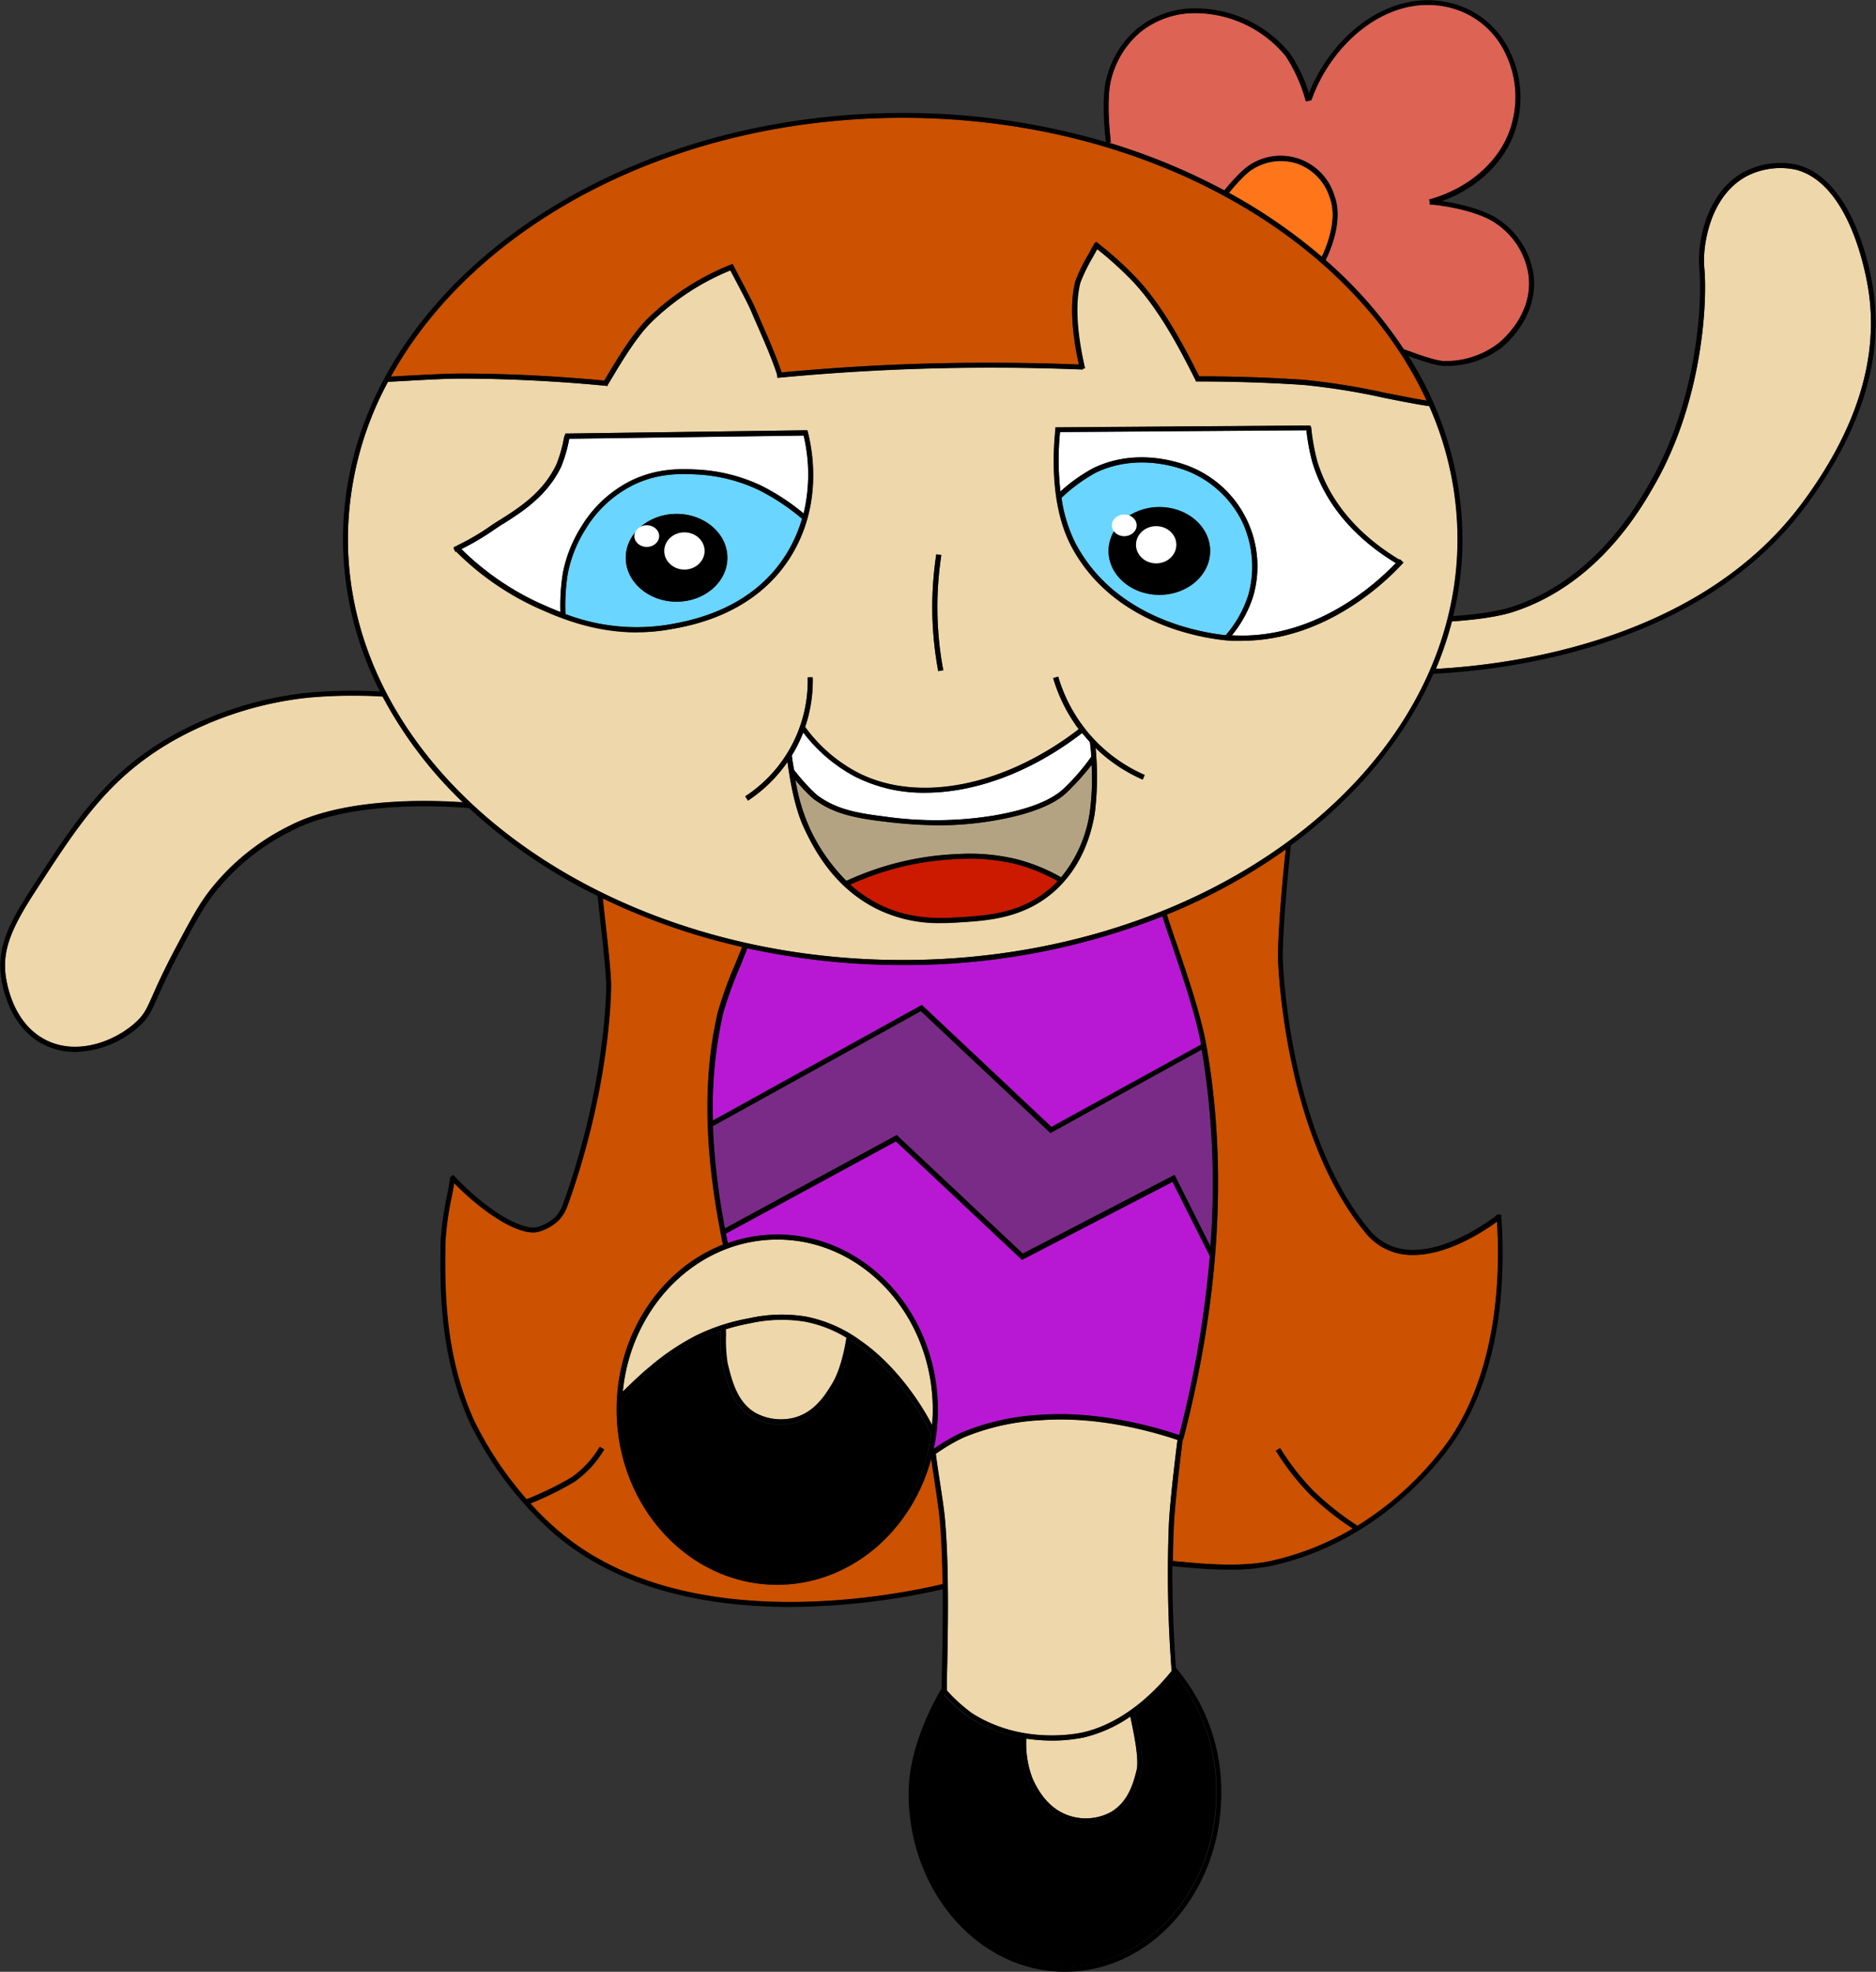 <svg xmlns="http://www.w3.org/2000/svg" viewBox="0 0 371.98 390.99"><rect x="0" y="0" width="371.98" height="390.99" fill="#333333" stroke="none"/><defs><style>.cls-1{fill:#cc5100;}.cls-2{fill:#6ad5ff;}.cls-3{fill:#fff;}.cls-4{fill:#b818d4;}.cls-5{fill:#eed7aa;}.cls-6{fill:#7a2b88;}.cls-7{fill:#ff751a;}.cls-8{fill:#dd6355;}.cls-9{fill:#cc1a00;}.cls-10{fill:#b4a382;}</style></defs><g id="Layer_2" data-name="Layer 2"><path class="cls-1" d="M345.71,427.84c2.19,6.47,4.91,14.52,6,20.45,4.2,23.73,2.7,49.84-4.44,77.6l0,0-.17.48-.06.25h0l-.07.21h0c-.45,3.63-1.43,11.77-1.68,16.26-.12,2.31-.19,4.84-.21,7.46l1.24.11c4.58.44,12.25,1.16,18.14-.12a55.26,55.26,0,0,0,16.28-6.43,55.48,55.48,0,0,1-8.46-6.73,49.66,49.66,0,0,1-6.79-8.7l.85-.53A48.22,48.22,0,0,0,373,536.7a55.63,55.63,0,0,0,8.68,6.86,63.29,63.29,0,0,0,18-16.76c7.33-10.43,10.74-25.85,9.67-43.53-2.78,2-9.81,6.61-16.6,6.61a11.8,11.8,0,0,1-9.74-4.73c-16.07-19.69-17.06-53.53-17.07-53.87-.1-4.08.68-14.08,1.52-21.83a116,116,0,0,1-23.57,12.92C344.4,424,345,425.82,345.71,427.84Z" transform="translate(-112.51 -241.03)"/><path class="cls-2" d="M271.57,343.89a43.4,43.4,0,0,0-8.53-5.67,32.4,32.4,0,0,0-11.91-3.07c-3.18-.18-8-.45-13.21,2.15a23.14,23.14,0,0,0-9.33,8.71,25.66,25.66,0,0,0-3.5,8.8,40.42,40.42,0,0,0-.46,8,39.53,39.53,0,0,0,20.58,2.07c4.06-.72,16.39-2.89,23.3-14.06A28.68,28.68,0,0,0,271.57,343.89Zm-24.9,16.45c-5.56,0-10.08-3.91-10.08-8.71s4.52-8.7,10.08-8.7,10.07,3.91,10.07,8.7S252.22,360.34,246.67,360.34Z" transform="translate(-112.51 -241.03)"/><path class="cls-3" d="M227.75,345.47a24.18,24.18,0,0,1,9.72-9.07c5.46-2.71,10.43-2.43,13.72-2.25a33.57,33.57,0,0,1,12.28,3.17,43.86,43.86,0,0,1,8.38,5.5,33.3,33.3,0,0,0,0-15.45l-46.49.63,0,.11a29.06,29.06,0,0,1-1.56,5.38c-2.8,5.89-7.85,9.07-11.54,11.39-.42.26-.95.62-1.55,1a51.67,51.67,0,0,1-6.72,4,54.31,54.31,0,0,0,15.17,10.57c1.24.56,2.75,1.24,4.5,1.91a40.47,40.47,0,0,1,.48-7.78A26.82,26.82,0,0,1,227.75,345.47Z" transform="translate(-112.51 -241.03)"/><path class="cls-1" d="M297.8,534.47c-.23-1.5-.45-2.93-.62-4.19-3.86,14.44-16.09,25-30.55,25-17.55,0-31.82-15.59-31.82-34.75,0-15,8.8-27.87,21.07-32.7-2.38-11.7-5-29.09-1-46.12a79.13,79.13,0,0,1,3.46-9.55c.5-1.23,1-2.39,1.34-3.35a129.21,129.21,0,0,1-27.62-9.62c.1.89.2,1.82.31,2.82.58,5.23,1.31,11.74,1.34,14.34,0,.19.12,19.5-8.64,43.78a8.12,8.12,0,0,1-1.73,2.86,9.31,9.31,0,0,1-4,2.29,3.74,3.74,0,0,1-1.09.14c-3.62,0-9.81-3.84-15.65-9.76-.12.74-.29,1.63-.48,2.63a60.71,60.71,0,0,0-1.26,8.94c-.12,8.76-.31,22,5.61,35.32h0A70.16,70.16,0,0,0,217,538.34a62.92,62.92,0,0,0,9-4.39,20,20,0,0,0,5.51-6l.86.51a20.92,20.92,0,0,1-5.79,6.34,61,61,0,0,1-8.83,4.37,57.91,57.91,0,0,0,4.84,4.81c24.1,21.38,64.8,14,76.7,11.24l.24,0c-.06-4.17-.2-8.28-.5-12C298.75,540.71,298.26,537.54,297.8,534.47Z" transform="translate(-112.51 -241.03)"/><path class="cls-4" d="M297.88,528.18a37.76,37.76,0,0,1,5.35-3.09,47.46,47.46,0,0,1,15.4-3.47c11-.85,21.71,2,27.66,4a213.52,213.52,0,0,0,6.09-35.49L345,475.39l-29.82,15.46-.26-.24-24.74-23.25L256.53,485.6l-.12-.22q.21,1.1.42,2.13a29.38,29.38,0,0,1,9.8-1.69c17.55,0,31.82,15.58,31.82,34.74a37.46,37.46,0,0,1-.81,7.78Z" transform="translate(-112.51 -241.03)"/><path class="cls-5" d="M346,526.52c-5.87-2-16.41-4.74-27.27-3.9a46.2,46.2,0,0,0-15.1,3.4,36.84,36.84,0,0,0-5.18,3l-.37.24c.17,1.44.44,3.2.72,5.06.47,3.08,1,6.28,1.16,8.72.78,9.79.51,22.22.31,31.3l0,1.87,0,0a32.69,32.69,0,0,0,4.82,4.4c9.85,6.43,20.92,4.19,22.15,3.91,6.14-1.38,12.38-5.7,17.6-12.18a250.74,250.74,0,0,1-.54-29.33C344.53,538.45,345.54,530.06,346,526.52Z" transform="translate(-112.51 -241.03)"/><path class="cls-5" d="M324.94,601.19a10.44,10.44,0,0,0,7.86-.86c3.53-2.08,4.5-6,5.08-8.3.51-2.06-.47-6.87-1-9.45-.1-.45-.18-.85-.24-1.18a27.35,27.35,0,0,1-9.2,4.14,30.83,30.83,0,0,1-6.37.62,35,35,0,0,1-5.07-.38,19.61,19.61,0,0,0,1.21,7.82C319,597.71,321.61,600.26,324.94,601.19Z" transform="translate(-112.51 -241.03)"/><path class="cls-5" d="M297.45,520.56c0-18.6-13.82-33.74-30.82-33.74-15.89,0-29,13.22-30.65,30.14,1.51-1.46,3.8-3.68,5.36-4.92a47.43,47.43,0,0,1,9.14-6.17A39.44,39.44,0,0,1,261,502.43a29.57,29.57,0,0,1,11.26-.34,27.25,27.25,0,0,1,10.6,4.6c6.71,4.51,11.95,12,14.43,16.94C297.4,522.62,297.45,521.6,297.45,520.56Z" transform="translate(-112.51 -241.03)"/><path d="M337.54,580.77c.06.36.17.92.31,1.61.59,2.85,1.57,7.61,1,9.89-.61,2.48-1.65,6.63-5.54,8.92a10.57,10.57,0,0,1-5.38,1.4,12.6,12.6,0,0,1-3.26-.43c-3.63-1-6.45-3.77-8.38-8.16a20.47,20.47,0,0,1-1.28-8.39,28.5,28.5,0,0,1-10.49-4.13,32.07,32.07,0,0,1-4.87-4.41c-2.09,3.67-6,11.59-6,19.55,0,19,13.47,34.4,30,34.4s30-15.43,30-34.4A37,37,0,0,0,345.56,573,42.15,42.15,0,0,1,337.54,580.77Z" transform="translate(-112.51 -241.03)"/><path class="cls-5" d="M256.73,511.4c.83,3.39,1.85,7.61,5.43,9.77a10.65,10.65,0,0,0,7.77,1c4.07-1.09,6.14-4.46,7.51-6.68,1.93-3.15,2.73-8.22,2.87-9.2h0a24.79,24.79,0,0,0-8.24-3.18,29,29,0,0,0-10.91.34,39.43,39.43,0,0,0-4.79,1.19v1A28.69,28.69,0,0,0,256.73,511.4Z" transform="translate(-112.51 -241.03)"/><path d="M297.11,525.54c-2-4.65-7.51-13.13-14.77-18l-1.1-.72c-.26,1.6-1.11,6.17-2.95,9.17-1.45,2.36-3.65,5.93-8.11,7.13a12.48,12.48,0,0,1-3.05.38,10.6,10.6,0,0,1-5.48-1.46c-3.95-2.37-5-6.81-5.89-10.38a28.59,28.59,0,0,1-.35-6v-.7a37.87,37.87,0,0,0-4.48,1.84,46.77,46.77,0,0,0-9,6.06c-1.61,1.29-4.08,3.69-5.55,5.13l-.54.52c0,.69-.06,1.39-.06,2.09,0,18.61,13.82,33.75,30.82,33.75,14.29,0,26.34-10.71,29.81-25.18v0h0A34.9,34.9,0,0,0,297.11,525.54Z" transform="translate(-112.51 -241.03)"/><path class="cls-4" d="M343,422.74a138.72,138.72,0,0,1-51.45,9.65,143.4,143.4,0,0,1-30.85-3.32c-.38,1-.87,2.2-1.39,3.49a80,80,0,0,0-3.42,9.41,84,84,0,0,0-2,21.23l41.41-22.9L321,464.48l29.67-16.36c-1.08-5.83-3.72-13.65-5.86-20C344.08,426.16,343.46,424.33,343,422.74Z" transform="translate(-112.51 -241.03)"/><path class="cls-6" d="M350.8,449.16l-30,16.55-.26-.25L295.1,441.53,253.92,464.3l-.06-.11a135.69,135.69,0,0,0,2.4,20.41l34.05-18.47,25,23.5L345.41,474l7.11,14.1A162.14,162.14,0,0,0,350.8,449.16Z" transform="translate(-112.51 -241.03)"/><path class="cls-5" d="M468.66,274.69a14.63,14.63,0,0,0-9.89,1.32c-4.24,2.29-7.12,7-8.12,13.32a21.13,21.13,0,0,0-.18,5.12c.54,6.15-.2,25.68-9.8,42.57-2.8,4.92-11.32,19.91-28.14,25.35-3.89,1.26-9.81,1.72-12.13,1.88a68.52,68.52,0,0,1-3.18,9.41c15.81-.85,52.44-5.8,72.53-32.75,10.87-14.58,15.33-28.83,13.24-42.36C482.45,295.06,479.23,277.5,468.66,274.69Z" transform="translate(-112.51 -241.03)"/><path class="cls-5" d="M395.88,321.54c-2.6-.37-5.75-1-9.08-1.67A134.35,134.35,0,0,0,371,317.34c-7.09-.48-14.29-.71-21.4-.69v-.16l-.23-.44c-2.59-5.13-6.94-13.71-12.5-19.48A70.18,70.18,0,0,0,330,290.4c-.22.43-.5.92-.8,1.47a34.58,34.58,0,0,0-2.53,5.17c-1.56,6,.31,14.31.92,17l-.45.1v.14c-12.07-.49-24.31-.49-36.37,0-8,.33-16.16.89-24.16,1.65l-.06-.66c-.9-2.85-2.52-6.6-4-9.93-.38-.87-.75-1.72-1.09-2.52-.63-1.49-2-4.07-3.09-6.13-.4-.77-.78-1.48-1.09-2.07A48.94,48.94,0,0,0,241.59,305c-2.91,2.86-6,8.05-7.85,11.15l-.75,1.25,0,.17c-9.46-.93-19.68-1.45-28.76-1.46-3,0-7.16.22-10.79.42-1.45.08-2.8.16-4,.21a66,66,0,0,0-7.95,31.16c0,46,49.35,83.5,110,83.5s110-37.46,110-83.5A65.23,65.23,0,0,0,395.88,321.54Zm-98.48,37.9a69.37,69.37,0,0,1,.77-8.5l1,.16a67.79,67.79,0,0,0,.38,22.83l-1,.18A68.9,68.9,0,0,1,297.4,359.44Zm-58.63,7c-8.94,0-15.94-3.15-20.06-5a55.11,55.11,0,0,1-15.75-11l-.17.07-.14-.38-.21-.19.1-.1-.11-.27c.21-.08.43-.17.64-.27l.08-.07,0,0a47.8,47.8,0,0,0,6.93-4.1c.61-.41,1.15-.77,1.58-1,3.78-2.38,8.49-5.34,11.17-11a27.47,27.47,0,0,0,1.48-5.17l.13-.59.12,0V327l47.09-.64h.94l.09.38c1,4.07,2.8,14.61-3.35,24.57-7.14,11.56-19.81,13.79-24,14.52A37.59,37.59,0,0,1,238.77,366.41Zm100.31,29.2a31.54,31.54,0,0,1-9.34-6.27,59,59,0,0,1-.18,13.11c-.44,2.42-1.77,9.79-8,15.31-6,5.32-13.12,5.79-18.33,6.13-1.22.08-2.63.17-4.18.17a27.92,27.92,0,0,1-12.29-2.62c-9-4.29-13-12.39-14.65-15.85-2.06-4.2-3-10.11-3.46-13.48a28.73,28.73,0,0,1-7.83,7.67l-.55-.84a27.39,27.39,0,0,0,12.39-23.6l1,0a28.8,28.8,0,0,1-1.51,9.84,30.21,30.21,0,0,0,10.25,8.95c12,6.27,29.18,2.91,44-8.51a32.13,32.13,0,0,1-5.07-10.13l1-.28a30.92,30.92,0,0,0,7.09,12.41,30.57,30.57,0,0,0,10.05,7.1Zm19.6-27.52c-.61,0-1.22,0-1.84,0-2.28-.12-22.57-1.64-31.74-18.4-4.24-7.75-3.92-18-3.35-23.47h0v-.45l50.57-.37v.28h.13a40.93,40.93,0,0,0,1.18,6.68c2.94,9.91,10.45,16.13,16.32,19.65l0-.06.74.68C387.39,356.3,375.37,368.09,358.68,368.09Z" transform="translate(-112.51 -241.03)"/><path class="cls-7" d="M369.76,273.48a10.84,10.84,0,0,0-8.79,1.06c-1.45.83-3.84,3.57-4.76,4.73a107.93,107.93,0,0,1,18.39,12.66c.85-1.75,3.25-7.35,1.59-11.74A10.8,10.8,0,0,0,369.76,273.48Z" transform="translate(-112.51 -241.03)"/><path class="cls-3" d="M372.7,332.6a40.43,40.43,0,0,1-1.15-6.24l-48.85.36a54.74,54.74,0,0,0,.08,11.78,32.49,32.49,0,0,1,6.58-4.66c9.83-4.69,19.53-.11,19.94.09A21.32,21.32,0,0,1,361,359.25a23.27,23.27,0,0,1-4.24,7.78h.13c16.1.84,28.13-9.89,32.38-14.34C383.29,349.08,375.7,342.71,372.7,332.6Z" transform="translate(-112.51 -241.03)"/><path class="cls-8" d="M355.31,278.79c.73-.92,3.42-4.12,5.16-5.12a11.13,11.13,0,0,1,16.65,6.17c1.89,5-1,11.26-1.74,12.77a87.22,87.22,0,0,1,15.5,17.67l1.42.5c2.05.75,5.17,1.88,6.74,1.85a17.19,17.19,0,0,0,10.56-3.47c.71-.56,7-5.75,6-13.56a15,15,0,0,0-6.26-10.1c-3.72-2.76-11.46-3.83-13.33-3.89l0-.5-.13-.48c7.28-2,13.13-6.77,15.65-12.81a19.84,19.84,0,0,0-.64-16.44,16.62,16.62,0,0,0-11.05-8.85c-12.07-2.88-23.35,7.11-27.3,18.42l-.09,0v0l-1,.24a31.16,31.16,0,0,0-4-9A23.28,23.28,0,0,0,348,243.68a17.4,17.4,0,0,0-9.22,3.61,17.82,17.82,0,0,0-5.75,8.83c-.58,1.77-1.1,5.48-.25,13.12l-.5.05A125.43,125.43,0,0,1,355.31,278.79Z" transform="translate(-112.51 -241.03)"/><path class="cls-1" d="M204.17,315.1h0c8.89,0,18.85.51,28.15,1.4l.52-.87c1.87-3.14,5-8.4,8-11.35a50.1,50.1,0,0,1,16.94-10.92l.05.12h0c.34.69.87,1.68,1.44,2.77,1.17,2.19,2.48,4.68,3.13,6.2.34.81.71,1.65,1.08,2.52,1.43,3.31,3,7,4,9.91,7.71-.72,15.53-1.25,23.26-1.57,11.83-.48,23.83-.48,35.68,0-.76-3.45-2.16-10.86-.7-16.5a33.24,33.24,0,0,1,2.63-5.4c.34-.63.64-1.18.87-1.62l0,0,.1-.12c.08-.17.15-.32.21-.43l.09,0,.21-.28a69.86,69.86,0,0,1,7.75,6.92c5.67,5.87,10.05,14.54,12.68,19.71l0,.06c6.87,0,13.88.23,20.77.69A135.08,135.08,0,0,1,387,318.89c3.05.61,5.95,1.19,8.4,1.57-15-32.61-55.89-56.07-103.89-56.07-45.63,0-84.86,21.2-101.49,51.31l3.35-.18C197,315.33,201.12,315.1,204.17,315.1Z" transform="translate(-112.51 -241.03)"/><path class="cls-9" d="M302.43,411.38a56.28,56.28,0,0,0-15.17,2.68,58.57,58.57,0,0,0-6.14,2.38,25.92,25.92,0,0,0,6.1,4.1c6.27,3,12.11,2.61,16,2.35,5.34-.35,12-.78,17.72-5.88.47-.41.89-.83,1.3-1.26A34.94,34.94,0,0,0,314,412.4,38.29,38.29,0,0,0,302.43,411.38Z" transform="translate(-112.51 -241.03)"/><path class="cls-2" d="M358.8,344.49a20.64,20.64,0,0,0-9.93-9.66c-.39-.19-9.68-4.57-19.08-.09a32.55,32.55,0,0,0-6.83,5,29,29,0,0,0,3,9.46c7.93,14.5,24.48,17.26,29.58,17.77a22.65,22.65,0,0,0,4.49-8A21,21,0,0,0,358.8,344.49ZM342.39,359c-5.55,0-10.07-3.9-10.07-8.7s4.52-8.71,10.07-8.71,10.07,3.91,10.07,8.71S348,359,342.39,359Z" transform="translate(-112.51 -241.03)"/><path class="cls-3" d="M274.4,398.61c3.18,2.4,6.6,3.51,13.08,4.27a71.65,71.65,0,0,0,21.83-.1c10.21-1.71,13.23-4.56,14.22-5.49a43.24,43.24,0,0,0,5.35-6.22c-.08-1.25-.18-2.27-.29-2.91-.53-.57-1-1.17-1.52-1.78-10.05,7.74-21.19,11.84-31.15,11.84A29.91,29.91,0,0,1,282,395a31.28,31.28,0,0,1-10.2-8.73A27.58,27.58,0,0,1,270,390c-.16.28-.33.56-.5.84.09.75.23,1.75.41,2.91l.43.52A37.41,37.41,0,0,0,274.4,398.61Z" transform="translate(-112.51 -241.03)"/><path class="cls-5" d="M173.8,379.32A69.49,69.49,0,0,0,147,387.8c-12.88,7.35-18.77,16.47-27.69,30.26-4.67,7.22-6.12,11.2-5.74,15.76.09,1,1.06,10.2,8.43,13.6,6.08,2.81,13.28.06,17.4-3.67,1.67-1.52,2.18-2.65,3.4-5.4.91-2.06,2.17-4.88,4.53-9.34,3-5.6,4.47-8.41,6.71-11.35a45.81,45.81,0,0,1,16.07-13c10.86-5.55,27.75-5,34.2-4.58a83,83,0,0,1-15.94-21A100.59,100.59,0,0,0,173.8,379.32Z" transform="translate(-112.51 -241.03)"/><path class="cls-10" d="M324.21,398c-1,1-4.22,4-14.73,5.76a64.9,64.9,0,0,1-10.87.91,93.94,93.94,0,0,1-11.24-.8c-6.68-.79-10.23-2-13.58-4.48a30.83,30.83,0,0,1-3.54-3.72,38.36,38.36,0,0,0,2.79,9.47,36.3,36.3,0,0,0,7.27,10.55,58.29,58.29,0,0,1,6.65-2.59,57.43,57.43,0,0,1,15.44-2.73,39.35,39.35,0,0,1,11.81,1.05,35.57,35.57,0,0,1,8.7,3.56,26.18,26.18,0,0,0,5.66-12.72,50,50,0,0,0,.39-9.56A50.68,50.68,0,0,1,324.21,398Z" transform="translate(-112.51 -241.03)"/></g><g id="Layer_3" data-name="Layer 3"><path d="M329.43,387.6a30.92,30.92,0,0,1-7.09-12.41l-1,.28a32.13,32.13,0,0,0,5.07,10.13c-14.84,11.42-32.06,14.78-44,8.51a30.21,30.21,0,0,1-10.25-8.95,28.8,28.8,0,0,0,1.51-9.84l-1,0a27.39,27.39,0,0,1-12.39,23.6l.55.84a28.73,28.73,0,0,0,7.83-7.67c.46,3.37,1.4,9.28,3.46,13.48,1.69,3.46,5.66,11.56,14.65,15.85a27.92,27.92,0,0,0,12.29,2.62c1.55,0,3-.09,4.18-.17,5.21-.34,12.34-.81,18.33-6.13,6.2-5.52,7.53-12.89,8-15.31a59,59,0,0,0,.18-13.11,31.54,31.54,0,0,0,9.34,6.27l.4-.91A30.57,30.57,0,0,1,329.43,387.6Zm-59.91,3.23c.17-.28.34-.56.5-.84a27.58,27.58,0,0,0,1.75-3.72A31.28,31.28,0,0,0,282,395a29.91,29.91,0,0,0,13.95,3.22c10,0,21.1-4.1,31.15-11.84.49.61,1,1.21,1.52,1.78.11.64.21,1.66.29,2.91a43.24,43.24,0,0,1-5.35,6.22c-1,.93-4,3.78-14.22,5.49a71.65,71.65,0,0,1-21.83.1c-6.48-.76-9.9-1.87-13.08-4.27a37.41,37.41,0,0,1-4-4.35l-.43-.52C269.75,392.58,269.61,391.58,269.52,390.83ZM320.92,417c-5.73,5.1-12.38,5.53-17.72,5.88-3.87.26-9.71.64-16-2.35a25.92,25.92,0,0,1-6.1-4.1,58.57,58.57,0,0,1,6.14-2.38,56.28,56.28,0,0,1,15.17-2.68,38.29,38.29,0,0,1,11.53,1,34.94,34.94,0,0,1,8.26,3.35C321.81,416.18,321.39,416.6,320.92,417Zm7.65-14.74A26.18,26.18,0,0,1,322.91,415a35.57,35.57,0,0,0-8.7-3.56,39.35,39.35,0,0,0-11.81-1.05A57.43,57.43,0,0,0,287,413.11a58.29,58.29,0,0,0-6.65,2.59A36.3,36.3,0,0,1,273,405.15a38.36,38.36,0,0,1-2.79-9.47,30.83,30.83,0,0,0,3.54,3.72c3.35,2.52,6.9,3.69,13.58,4.48a93.94,93.94,0,0,0,11.24.8,64.9,64.9,0,0,0,10.87-.91C320,402,323.17,399,324.21,398a50.68,50.68,0,0,0,4.75-5.3A50,50,0,0,1,328.57,402.27Z" transform="translate(-112.51 -241.03)"/><path d="M299.54,373.93a67.79,67.79,0,0,1-.38-22.83l-1-.16a68.79,68.79,0,0,0,.39,23.17Z" transform="translate(-112.51 -241.03)"/><path d="M468.91,273.72a15.49,15.49,0,0,0-10.62,1.41c-4.51,2.44-7.58,7.42-8.63,14a22,22,0,0,0-.18,5.42c.52,6-.2,25.27-9.68,41.93-2.75,4.84-11.13,19.58-27.58,24.9-3.6,1.17-9.08,1.63-11.56,1.81a64.73,64.73,0,0,0,1.84-15.34,67.89,67.89,0,0,0-10.74-36.24l.2.07c2.09.76,5.24,1.91,7,1.91h.08A18.16,18.16,0,0,0,410.22,310c.76-.61,7.4-6.12,6.37-14.47a16,16,0,0,0-6.66-10.79c-2.94-2.18-8.23-3.35-11.49-3.83,6.5-2.37,11.66-7,14-12.66a20.84,20.84,0,0,0-.67-17.27,17.6,17.6,0,0,0-11.71-9.38c-12.2-2.9-23.61,6.68-28,17.92a30.94,30.94,0,0,0-3.78-7.92,24.16,24.16,0,0,0-20.38-8.86,18.33,18.33,0,0,0-9.73,3.82,18.72,18.72,0,0,0-6.07,9.3c-.62,1.84-1.16,5.66-.32,13.33a141.56,141.56,0,0,0-40.26-5.75c-61.21,0-111,37.91-111,84.5a66.76,66.76,0,0,0,7.33,30.2,100.35,100.35,0,0,0-14.13.23,70.58,70.58,0,0,0-27.21,8.61c-13.09,7.48-19,16.67-28,30.59-4.17,6.45-6.35,11-5.89,16.38.09,1.1,1.12,10.79,9,14.43a13.72,13.72,0,0,0,5.81,1.24,19.75,19.75,0,0,0,12.69-5.08c1.82-1.66,2.39-2.93,3.63-5.73.91-2.05,2.16-4.85,4.51-9.29,2.94-5.54,4.42-8.32,6.62-11.2a44.66,44.66,0,0,1,15.73-12.68c11.32-5.79,29.48-4.82,34.77-4.39v-.1A107.36,107.36,0,0,0,231,418.69c.11,1.06.24,2.23.38,3.46.58,5.21,1.3,11.69,1.33,14.24,0,.19.11,19.33-8.58,43.43a7.07,7.07,0,0,1-1.51,2.51,8.44,8.44,0,0,1-3.54,2c-2.67.76-9.44-2.62-16.73-10.36l-.73.69a1.14,1.14,0,0,1,.11.11c-.1.77-.32,2-.58,3.34a60.87,60.87,0,0,0-1.28,9.12c-.12,8.84-.32,22.21,5.7,35.74a71.29,71.29,0,0,0,16.27,21.7c13.31,11.8,31.53,15,47.33,15a139,139,0,0,0,30.26-3.51h0c.06,6.4-.08,12.86-.2,18.17l0,1.52h0l-.23.4-.07.07,0,0c-2.09,3.62-6.26,11.91-6.26,20.3,0,19.52,13.92,35.4,31,35.4s31-15.88,31-35.4a37.86,37.86,0,0,0-9-24.89c-.42-5.7-.73-13.18-.71-20.16l1.14.11c2.68.25,6.39.6,10.21.6a39.42,39.42,0,0,0,8.24-.75c20.65-4.5,32.65-19.62,35.83-24.15,7.77-11,11.15-26.79,9.78-45.54l-.61.05,0-.06-.09.07-.24,0a.86.86,0,0,0,0,.16c-2.79,2.11-13.41,9.47-21.38,5.8a11.5,11.5,0,0,1-4.12-3.36c-15.86-19.43-16.84-52.93-16.85-53.26-.1-4.2.74-14.78,1.61-22.6,12.71-9.34,22.5-21,28.24-34,15.68-.78,53.22-5.61,73.77-33.17,11-14.8,15.56-29.31,13.43-43.11C483.42,294.8,480.09,276.69,468.91,273.72ZM333,256.12a17.82,17.82,0,0,1,5.75-8.83,17.4,17.4,0,0,1,9.22-3.61,23.28,23.28,0,0,1,19.47,8.46,31.16,31.16,0,0,1,4,9l1-.24v0l.09,0c3.95-11.31,15.23-21.3,27.3-18.42a16.62,16.62,0,0,1,11.05,8.85,19.84,19.84,0,0,1,.64,16.44c-2.52,6-8.37,10.83-15.65,12.81l.13.48,0,.5c1.87.06,9.61,1.13,13.33,3.89a15,15,0,0,1,6.26,10.1c1,7.81-5.29,13-6,13.56A17.19,17.19,0,0,1,399,312.63c-1.57,0-4.69-1.1-6.74-1.85l-1.42-.5a87.22,87.22,0,0,0-15.5-17.67c.76-1.51,3.63-7.79,1.74-12.77a11.13,11.13,0,0,0-16.65-6.17c-1.74,1-4.43,4.2-5.16,5.12a125.43,125.43,0,0,0-23-9.5l.5-.05C331.92,261.6,332.44,257.89,333,256.12Zm41.58,35.81a107.93,107.93,0,0,0-18.39-12.66c.92-1.16,3.31-3.9,4.76-4.73a10.15,10.15,0,0,1,15.22,5.65C377.85,284.58,375.45,290.18,374.6,291.93Zm-83.1-27.54c48,0,88.91,23.46,103.89,56.07-2.45-.38-5.35-1-8.4-1.57a135.08,135.08,0,0,0-15.93-2.55c-6.89-.46-13.9-.7-20.77-.69l0-.06c-2.63-5.17-7-13.84-12.68-19.71a69.86,69.86,0,0,0-7.75-6.92l-.21.28-.09,0c-.06.11-.13.26-.21.43l-.1.12,0,0c-.23.44-.53,1-.87,1.62a33.24,33.24,0,0,0-2.63,5.4c-1.46,5.64-.06,13,.7,16.5-11.85-.46-23.85-.46-35.68,0-7.73.32-15.55.85-23.26,1.57-.93-2.88-2.54-6.6-4-9.91-.37-.87-.74-1.71-1.08-2.52-.65-1.52-2-4-3.13-6.2-.57-1.09-1.1-2.08-1.44-2.77h0l-.05-.12a50.1,50.1,0,0,0-16.94,10.92c-3,3-6.14,8.21-8,11.35l-.52.87c-9.3-.89-19.26-1.39-28.15-1.4h0c-3,0-7.17.23-10.81.42l-3.35.18C206.64,285.59,245.87,264.39,291.5,264.39ZM170.1,404.7a45.81,45.81,0,0,0-16.07,13c-2.24,2.94-3.73,5.75-6.71,11.35-2.36,4.46-3.62,7.28-4.53,9.34-1.22,2.75-1.73,3.88-3.4,5.4-4.12,3.73-11.32,6.48-17.4,3.67-7.37-3.4-8.34-12.57-8.43-13.6-.38-4.56,1.07-8.54,5.74-15.76,8.92-13.79,14.81-22.91,27.69-30.26a69.49,69.49,0,0,1,26.81-8.48,100.59,100.59,0,0,1,14.56-.2,83,83,0,0,0,15.94,21C197.85,399.67,181,399.15,170.1,404.7ZM299.2,555.18c-11.9,2.77-52.6,10.14-76.7-11.24a57.91,57.91,0,0,1-4.84-4.81,61,61,0,0,0,8.83-4.37,20.92,20.92,0,0,0,5.79-6.34l-.86-.51a20,20,0,0,1-5.51,6,62.92,62.92,0,0,1-9,4.39,70.16,70.16,0,0,1-10.48-15.76h0c-5.92-13.33-5.73-26.56-5.61-35.32a60.71,60.71,0,0,1,1.26-8.94c.19-1,.36-1.89.48-2.63,5.84,5.92,12,9.76,15.65,9.76a3.74,3.74,0,0,0,1.09-.14,9.31,9.31,0,0,0,4-2.29,8.12,8.12,0,0,0,1.73-2.86c8.76-24.28,8.64-43.59,8.64-43.78,0-2.6-.76-9.11-1.34-14.34-.11-1-.21-1.93-.31-2.82a129.21,129.21,0,0,0,27.62,9.62c-.37,1-.84,2.12-1.34,3.35a79.13,79.13,0,0,0-3.46,9.55c-4,17-1.37,34.42,1,46.12-12.27,4.83-21.07,17.66-21.07,32.7,0,19.16,14.27,34.75,31.82,34.75,14.46,0,26.69-10.59,30.55-25,.17,1.26.39,2.69.62,4.19.46,3.07.95,6.24,1.14,8.65.3,3.73.44,7.84.5,12Zm-32.57-69.36a29.38,29.38,0,0,0-9.8,1.69q-.21-1-.42-2.13l.12.22,33.62-18.24,24.74,23.25.26.24L345,475.39l7.41,14.69a213.52,213.52,0,0,1-6.09,35.49c-6-2-16.64-4.8-27.66-4a47.46,47.46,0,0,0-15.4,3.47,37.76,37.76,0,0,0-5.35,3.09l-.24.16a37.46,37.46,0,0,0,.81-7.78C298.45,501.4,284.18,485.82,266.63,485.82Zm29.81,43.31c-3.47,14.47-15.52,25.18-29.81,25.18-17,0-30.82-15.14-30.82-33.75,0-.7,0-1.4.06-2.09l.54-.52c1.47-1.44,3.94-3.84,5.55-5.13a46.77,46.77,0,0,1,9-6.06,37.87,37.87,0,0,1,4.48-1.84v.7a28.59,28.59,0,0,0,.35,6c.87,3.57,1.94,8,5.89,10.38a10.6,10.6,0,0,0,5.48,1.46,12.48,12.48,0,0,0,3.05-.38c4.46-1.2,6.66-4.77,8.11-7.13,1.84-3,2.69-7.57,2.95-9.17l1.1.72c7.26,4.89,12.76,13.37,14.77,18a34.9,34.9,0,0,1-.66,3.56h0Zm-40-24.53a39.43,39.43,0,0,1,4.79-1.19,29,29,0,0,1,10.91-.34,24.79,24.79,0,0,1,8.24,3.18h0c-.14,1-.94,6-2.87,9.2-1.37,2.22-3.44,5.59-7.51,6.68a10.65,10.65,0,0,1-7.77-1c-3.58-2.16-4.6-6.38-5.43-9.77a28.69,28.69,0,0,1-.32-5.77Zm26.48,2.09a27.25,27.25,0,0,0-10.6-4.6,29.57,29.57,0,0,0-11.26.34,39.44,39.44,0,0,0-10.55,3.44,47.43,47.43,0,0,0-9.14,6.17c-1.56,1.24-3.85,3.46-5.36,4.92,1.65-16.92,14.76-30.14,30.65-30.14,17,0,30.82,15.14,30.82,33.74,0,1-.05,2.06-.13,3.07C294.84,518.7,289.6,511.2,282.89,506.69ZM345.41,474l-30.09,15.59-25-23.5L256.26,484.6a135.69,135.69,0,0,1-2.4-20.41l.06.11,41.18-22.77,25.43,23.93.26.25,30-16.55a162.14,162.14,0,0,1,1.72,39ZM321,464.48l-25.7-24.18-41.41,22.9a84,84,0,0,1,2-21.23,80,80,0,0,1,3.42-9.41c.52-1.29,1-2.5,1.39-3.49a143.4,143.4,0,0,0,30.85,3.32A138.72,138.72,0,0,0,343,422.74c.51,1.59,1.13,3.42,1.81,5.42,2.14,6.31,4.78,14.13,5.86,20ZM345.56,573a37,37,0,0,1,8.17,23.58c0,19-13.47,34.4-30,34.4s-30-15.43-30-34.4c0-8,3.89-15.88,6-19.55a32.07,32.07,0,0,0,4.87,4.41A28.5,28.5,0,0,0,315,585.61a20.47,20.47,0,0,0,1.28,8.39c1.93,4.39,4.75,7.14,8.38,8.16a12.6,12.6,0,0,0,3.26.43,10.57,10.57,0,0,0,5.38-1.4c3.89-2.29,4.93-6.44,5.54-8.92.57-2.28-.41-7-1-9.89-.14-.69-.25-1.25-.31-1.61A42.15,42.15,0,0,0,345.56,573ZM316,585.78a35,35,0,0,0,5.07.38,30.83,30.83,0,0,0,6.37-.62,27.35,27.35,0,0,0,9.2-4.14c.06.33.14.73.24,1.18.53,2.58,1.51,7.39,1,9.45-.58,2.33-1.55,6.22-5.08,8.3a10.44,10.44,0,0,1-7.86.86c-3.33-.93-5.93-3.48-7.73-7.59A19.61,19.61,0,0,1,316,585.78Zm28.82-13.4c-5.22,6.48-11.46,10.8-17.6,12.18-1.23.28-12.3,2.52-22.15-3.91a32.69,32.69,0,0,1-4.82-4.4l0,0,0-1.87c.2-9.08.47-21.51-.31-31.3-.2-2.44-.69-5.64-1.16-8.72-.28-1.86-.55-3.62-.72-5.06l.37-.24a36.84,36.84,0,0,1,5.18-3,46.2,46.2,0,0,1,15.1-3.4c10.86-.84,21.4,1.94,27.27,3.9-.44,3.54-1.45,11.93-1.7,16.53A250.74,250.74,0,0,0,344.82,572.38Zm21.11-141.1c0,.34,1,34.18,17.07,53.87a11.8,11.8,0,0,0,9.74,4.73c6.79,0,13.82-4.57,16.6-6.61,1.07,17.68-2.34,33.1-9.67,43.53a63.29,63.29,0,0,1-18,16.76A55.63,55.63,0,0,1,373,536.7a48.22,48.22,0,0,1-6.66-8.53l-.85.53a49.66,49.66,0,0,0,6.79,8.7,55.48,55.48,0,0,0,8.46,6.73,55.26,55.26,0,0,1-16.28,6.43c-5.89,1.28-13.56.56-18.14.12l-1.24-.11c0-2.62.09-5.15.21-7.46.25-4.49,1.23-12.63,1.68-16.26h0l.07-.21h0l.06-.25.17-.48,0,0c7.14-27.76,8.64-53.87,4.44-77.6-1.05-5.93-3.77-14-6-20.45-.69-2-1.31-3.87-1.83-5.47a116,116,0,0,0,23.57-12.92C366.61,417.2,365.83,427.2,365.93,431.28Zm-74.43.11c-60.65,0-110-37.46-110-83.5a66,66,0,0,1,7.95-31.16c1.17-.05,2.52-.13,4-.21,3.63-.2,7.78-.45,10.79-.42,9.08,0,19.3.53,28.76,1.46l0-.17.75-1.25c1.84-3.1,4.94-8.29,7.85-11.15a48.94,48.94,0,0,1,15.76-10.34c.31.59.69,1.3,1.09,2.07,1.1,2.06,2.46,4.64,3.09,6.13.34.8.71,1.65,1.09,2.52,1.44,3.33,3.06,7.08,4,9.93l.06.66c8-.76,16.13-1.32,24.16-1.65,12.06-.49,24.3-.49,36.37,0v-.14l.45-.1c-.61-2.72-2.48-11-.92-17a34.58,34.58,0,0,1,2.53-5.17c.3-.55.58-1,.8-1.47a70.18,70.18,0,0,1,6.82,6.17c5.56,5.77,9.91,14.35,12.5,19.48l.23.44v.16c7.11,0,14.31.21,21.4.69a134.35,134.35,0,0,1,15.81,2.53c3.33.67,6.48,1.3,9.08,1.67a65.23,65.23,0,0,1,5.62,26.35C401.5,393.93,352.15,431.39,291.5,431.39Zm178.25-90.48c-20.09,26.95-56.72,31.9-72.53,32.75a68.52,68.52,0,0,0,3.18-9.41c2.32-.16,8.24-.62,12.13-1.88,16.82-5.44,25.34-20.43,28.14-25.35,9.6-16.89,10.34-36.42,9.8-42.57a21.13,21.13,0,0,1,.18-5.12c1-6.31,3.88-11,8.12-13.32a14.63,14.63,0,0,1,9.89-1.32c10.57,2.81,13.79,20.37,14.33,23.86C485.08,312.08,480.62,326.33,469.75,340.91Z" transform="translate(-112.51 -241.03)"/><path d="M269.36,351.31c6.15-10,4.39-20.5,3.35-24.57l-.09-.38h-.94l-47.09.64v.32l-.12,0-.13.59a27.47,27.47,0,0,1-1.48,5.17c-2.68,5.63-7.39,8.59-11.17,11-.43.27-1,.63-1.58,1a47.8,47.8,0,0,1-6.93,4.1l0,0-.08.07c-.21.1-.43.19-.64.27l.11.27-.1.1.21.19.14.38.17-.07a55.11,55.11,0,0,0,15.75,11c4.12,1.86,11.12,5,20.06,5a37.59,37.59,0,0,0,6.61-.58C249.55,365.1,262.22,362.87,269.36,351.31ZM223.62,362.4c-1.75-.67-3.26-1.35-4.5-1.91A54.31,54.31,0,0,1,204,349.92a51.67,51.67,0,0,0,6.72-4c.6-.4,1.13-.76,1.55-1,3.69-2.32,8.74-5.5,11.54-11.39a29.06,29.06,0,0,0,1.56-5.38l0-.11,46.49-.63a33.3,33.3,0,0,1,0,15.45,43.86,43.86,0,0,0-8.38-5.5,33.57,33.57,0,0,0-12.28-3.17c-3.29-.18-8.26-.46-13.72,2.25a24.18,24.18,0,0,0-9.72,9.07,26.82,26.82,0,0,0-3.65,9.15A40.47,40.47,0,0,0,223.62,362.4Zm21.59,2.45a39.53,39.53,0,0,1-20.58-2.07,40.42,40.42,0,0,1,.46-8,25.66,25.66,0,0,1,3.5-8.8,23.14,23.14,0,0,1,9.33-8.71c5.21-2.6,10-2.33,13.21-2.15A32.4,32.4,0,0,1,263,338.22a43.4,43.4,0,0,1,8.53,5.67,28.68,28.68,0,0,1-3.06,6.9C261.6,362,249.27,364.13,245.21,364.85Z" transform="translate(-112.51 -241.03)"/><path d="M390,352c-5.87-3.52-13.38-9.74-16.32-19.65a40.93,40.93,0,0,1-1.18-6.68h-.13v-.28l-50.57.37v.45h0c-.57,5.44-.89,15.72,3.35,23.47,9.17,16.76,29.46,18.28,31.74,18.4.62,0,1.23,0,1.84,0,16.69,0,28.71-11.79,32.09-15.51l-.74-.68Zm-64-2.8a29,29,0,0,1-3-9.46,32.55,32.55,0,0,1,6.83-5c9.4-4.48,18.69-.1,19.08.09a20.64,20.64,0,0,1,9.93,9.66A21,21,0,0,1,360.05,359a22.65,22.65,0,0,1-4.49,8C350.46,366.42,333.91,363.66,326,349.16ZM356.9,367h-.13a23.27,23.27,0,0,0,4.24-7.78,21.32,21.32,0,0,0-11.71-25.32c-.41-.2-10.11-4.78-19.94-.09a32.49,32.49,0,0,0-6.58,4.66,54.74,54.74,0,0,1-.08-11.78l48.85-.36a40.43,40.43,0,0,0,1.15,6.24c3,10.11,10.59,16.48,16.58,20.1C385,357.15,373,367.88,356.9,367Z" transform="translate(-112.51 -241.03)"/><path d="M246.67,342.93c-5.56,0-10.08,3.91-10.08,8.7s4.52,8.71,10.08,8.71,10.07-3.91,10.07-8.71S252.22,342.93,246.67,342.93Z" transform="translate(-112.51 -241.03)"/><path d="M342.39,341.56c-5.55,0-10.07,3.91-10.07,8.71s4.52,8.7,10.07,8.7,10.07-3.9,10.07-8.7S348,341.56,342.39,341.56Z" transform="translate(-112.51 -241.03)"/></g><g id="Layer_4" data-name="Layer 4"><ellipse class="cls-3" cx="229.25" cy="108.02" rx="4" ry="3.69"/><ellipse class="cls-3" cx="135.71" cy="109.25" rx="4" ry="3.69"/><ellipse class="cls-3" cx="222.92" cy="104.17" rx="2.46" ry="2.15"/><ellipse class="cls-3" cx="128.24" cy="106.3" rx="2.46" ry="2.15"/></g></svg>
